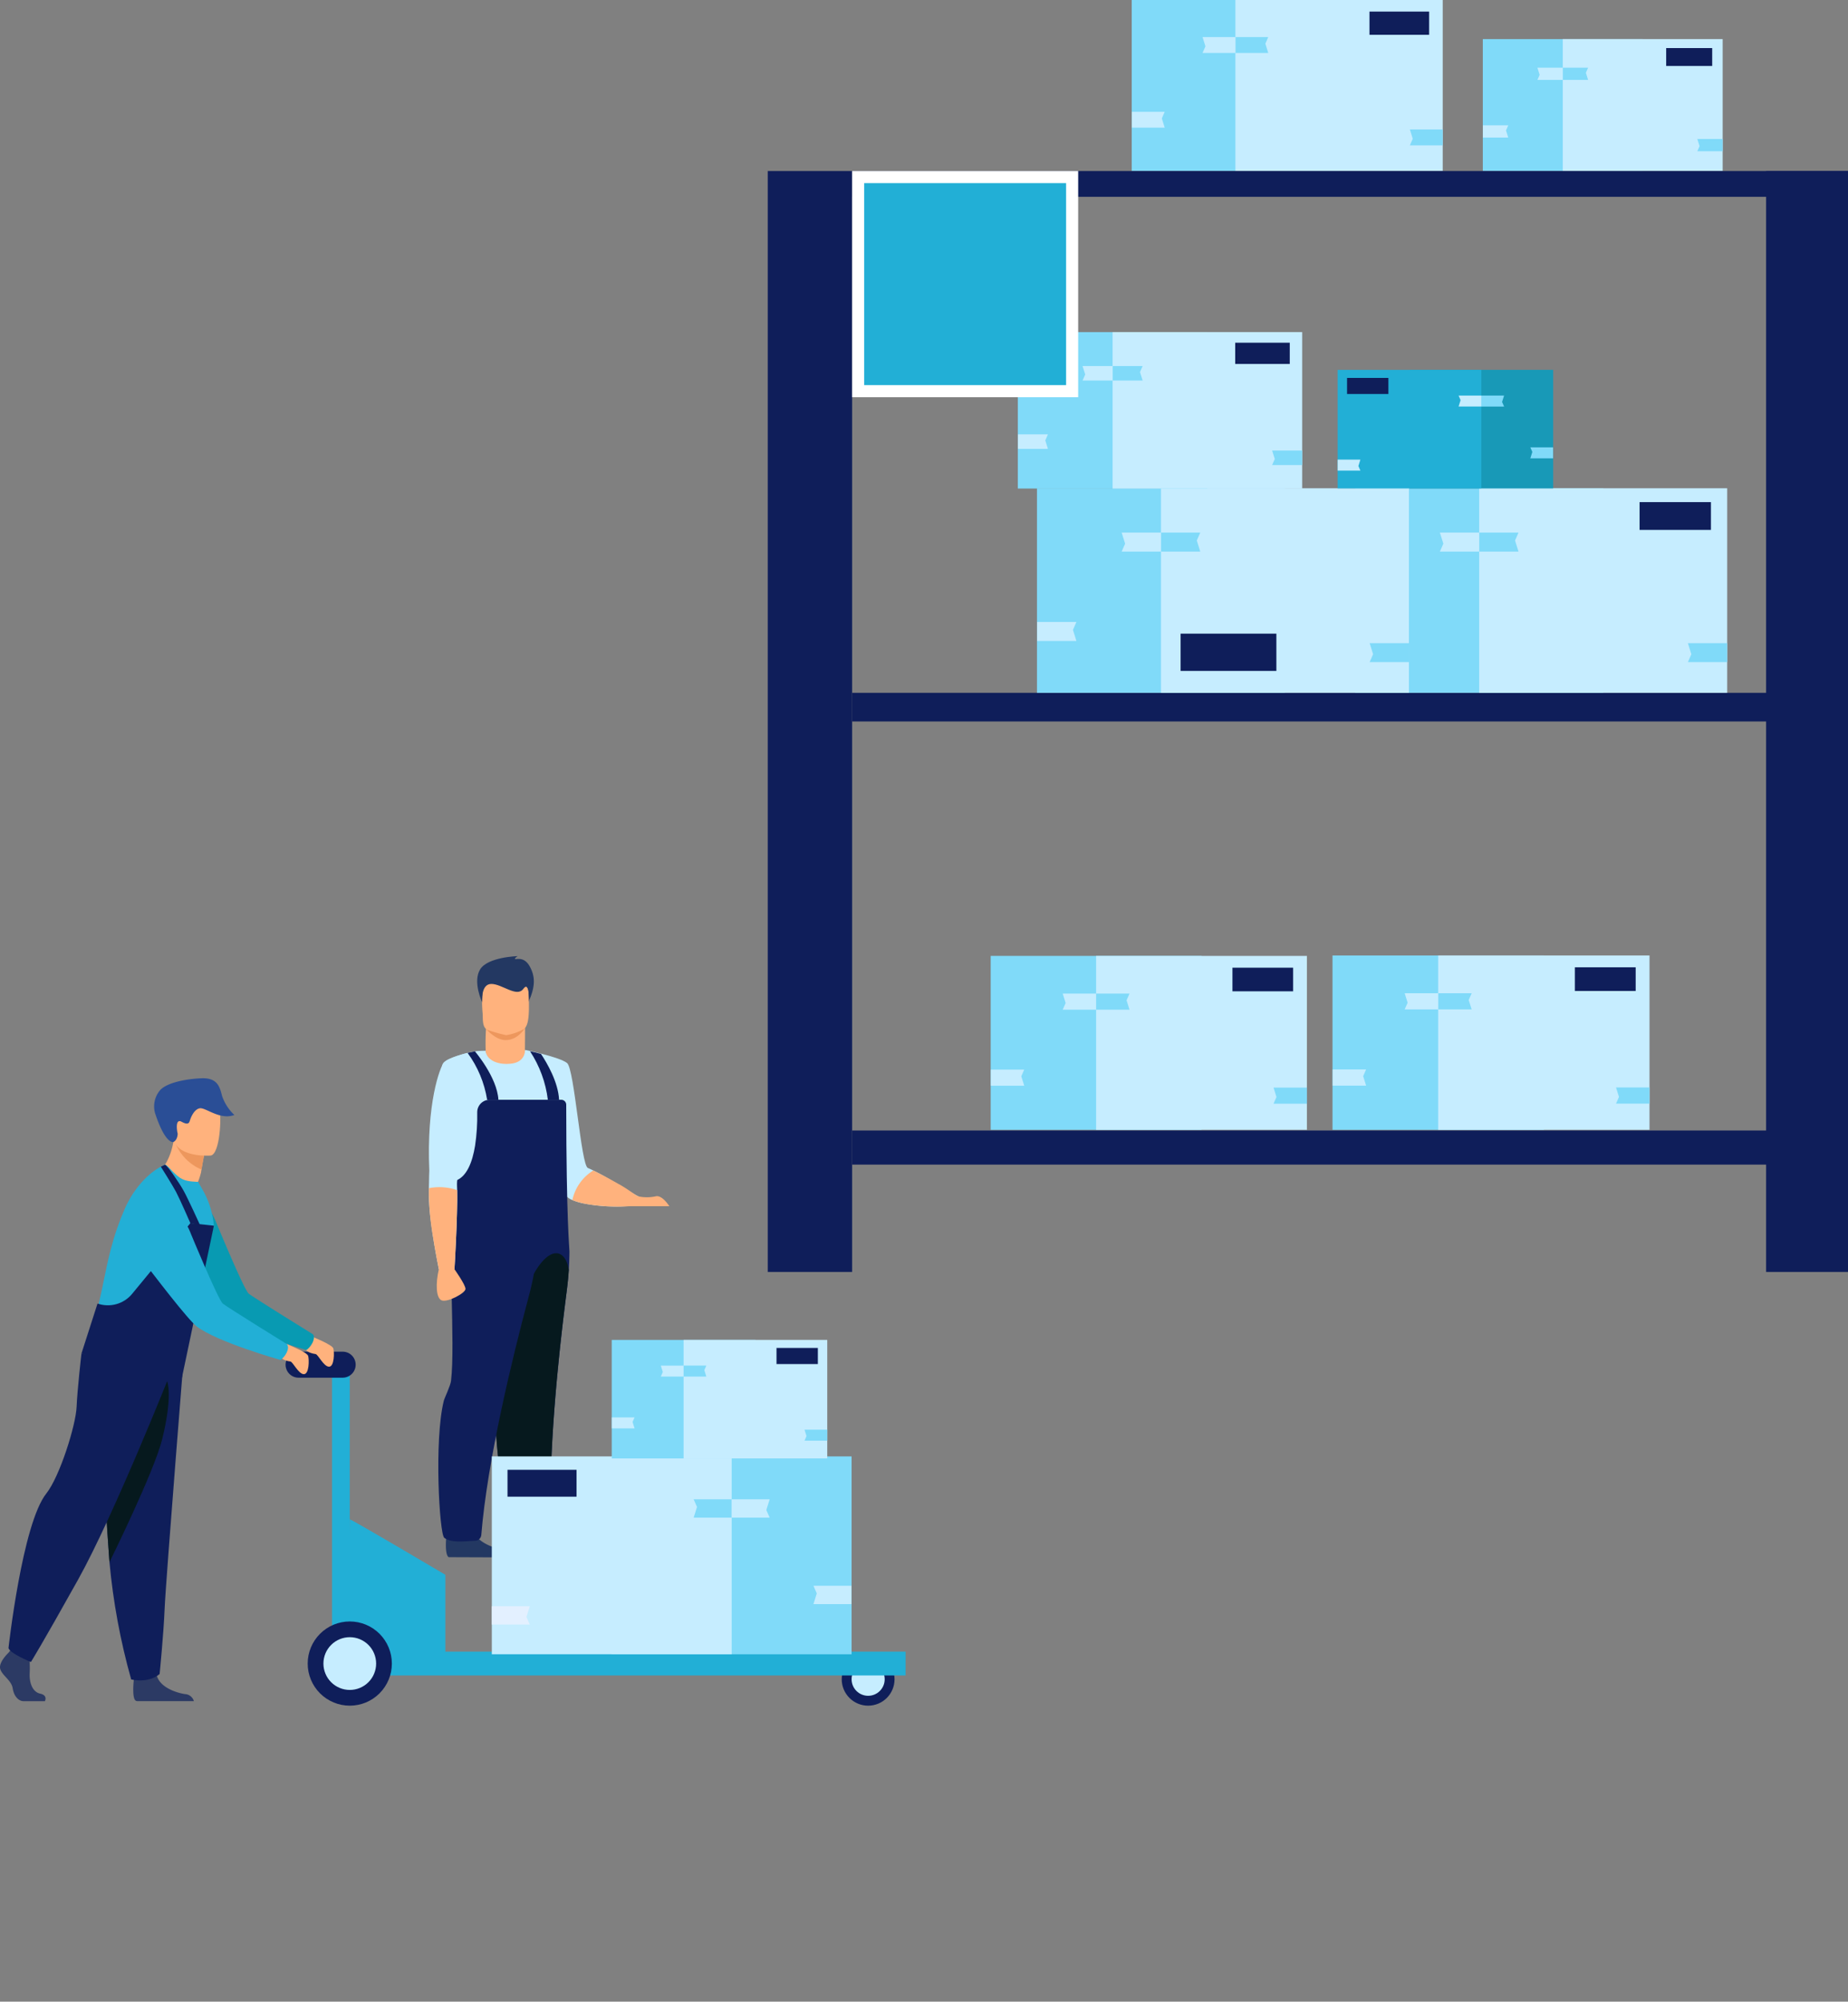 <svg xmlns="http://www.w3.org/2000/svg" xmlns:xlink="http://www.w3.org/1999/xlink" width="446.706" height="483.606" viewBox="0 0 446.706 483.606">
  <rect x="0" y="0" width="446.706" height="483.606" fill="#808080" stroke="none"/>
  <defs>
    <clipPath id="clip-path">
      <rect id="Rectangle_39939" data-name="Rectangle 39939" width="38.653" height="31.872" fill="none"/>
    </clipPath>
    <linearGradient id="linear-gradient" x1="-9.773" y1="19.871" x2="-9.764" y2="19.871" gradientUnits="objectBoundingBox">
      <stop offset="0" stop-color="#c6edff"/>
      <stop offset="1" stop-color="#c6edff"/>
    </linearGradient>
    <clipPath id="clip-path-2">
      <path id="Path_185749" data-name="Path 185749" d="M1006.859,88.02h6.125l-.539-1.723.539-1.232h-6.125Z" transform="translate(-1006.859 -85.065)" fill="none"/>
    </clipPath>
    <linearGradient id="linear-gradient-2" x1="-58.522" y1="207.253" x2="-58.464" y2="207.253" xlink:href="#linear-gradient"/>
    <clipPath id="clip-path-3">
      <path id="Path_185751" data-name="Path 185751" d="M1050,45.95h-6.125l.539,1.723-.539,1.231H1050Z" transform="translate(-1043.879 -45.95)" fill="none"/>
    </clipPath>
    <linearGradient id="linear-gradient-3" x1="-60.676" y1="211.993" x2="-60.618" y2="211.993" xlink:href="#linear-gradient"/>
    <clipPath id="clip-path-4">
      <rect id="Rectangle_39943" data-name="Rectangle 39943" width="11.123" height="4.327" fill="none"/>
    </clipPath>
    <linearGradient id="linear-gradient-4" x1="-36.209" y1="145.858" x2="-36.177" y2="145.858" gradientUnits="objectBoundingBox">
      <stop offset="0" stop-color="#0f1e5a"/>
      <stop offset="1" stop-color="#0f1e5a"/>
    </linearGradient>
    <clipPath id="clip-path-5">
      <rect id="Rectangle_39946" data-name="Rectangle 39946" width="50.112" height="41.32" fill="none"/>
    </clipPath>
    <linearGradient id="linear-gradient-5" x1="-5.959" y1="15.556" x2="-5.952" y2="15.556" xlink:href="#linear-gradient"/>
    <clipPath id="clip-path-6">
      <path id="Path_185753" data-name="Path 185753" d="M768.515,79.705h7.941l-.7-2.234.7-1.6h-7.941Z" transform="translate(-768.515 -75.874)" fill="none"/>
    </clipPath>
    <linearGradient id="linear-gradient-6" x1="-34.455" y1="160.731" x2="-34.41" y2="160.731" xlink:href="#linear-gradient"/>
    <clipPath id="clip-path-7">
      <path id="Path_185755" data-name="Path 185755" d="M824.449,25.162h-7.941l.7,2.234-.7,1.6h7.941Z" transform="translate(-816.508 -25.162)" fill="none"/>
    </clipPath>
    <linearGradient id="linear-gradient-7" x1="-36.607" y1="165.444" x2="-36.562" y2="165.444" xlink:href="#linear-gradient"/>
    <clipPath id="clip-path-8">
      <rect id="Rectangle_39950" data-name="Rectangle 39950" width="14.421" height="5.61" fill="none"/>
    </clipPath>
    <linearGradient id="linear-gradient-8" x1="-22.956" y1="114.07" x2="-22.931" y2="114.07" xlink:href="#linear-gradient-4"/>
    <clipPath id="clip-path-9">
      <rect id="Rectangle_39952" data-name="Rectangle 39952" width="20.393" height="265.986" fill="none"/>
    </clipPath>
    <linearGradient id="linear-gradient-9" x1="-9.1" y1="2.261" x2="-9.083" y2="2.261" xlink:href="#linear-gradient-4"/>
    <clipPath id="clip-path-10">
      <rect id="Rectangle_39954" data-name="Rectangle 39954" width="19.795" height="265.986" fill="none"/>
    </clipPath>
    <linearGradient id="linear-gradient-10" x1="-21.567" y1="2.261" x2="-21.549" y2="2.261" xlink:href="#linear-gradient-4"/>
    <clipPath id="clip-path-11">
      <rect id="Rectangle_39956" data-name="Rectangle 39956" width="240.729" height="6.238" fill="none"/>
    </clipPath>
    <linearGradient id="linear-gradient-11" x1="-0.856" y1="96.413" x2="-0.854" y2="96.413" xlink:href="#linear-gradient-4"/>
    <clipPath id="clip-path-12">
      <rect id="Rectangle_39958" data-name="Rectangle 39958" width="240.729" height="6.922" fill="none"/>
    </clipPath>
    <linearGradient id="linear-gradient-12" x1="-0.856" y1="68.675" x2="-0.854" y2="68.675" xlink:href="#linear-gradient-4"/>
    <clipPath id="clip-path-13">
      <rect id="Rectangle_39960" data-name="Rectangle 39960" width="240.729" height="8.244" fill="none"/>
    </clipPath>
    <linearGradient id="linear-gradient-13" x1="-0.856" y1="44.838" x2="-0.854" y2="44.838" xlink:href="#linear-gradient-4"/>
    <clipPath id="clip-path-14">
      <rect id="Rectangle_39963" data-name="Rectangle 39963" width="59.943" height="49.427" fill="none"/>
    </clipPath>
    <linearGradient id="linear-gradient-14" x1="-5.965" y1="10.618" x2="-5.959" y2="10.618" xlink:href="#linear-gradient"/>
    <clipPath id="clip-path-15">
      <path id="Path_185759" data-name="Path 185759" d="M987.163,361.448h-9.5l.837,2.673-.837,1.91h9.5Z" transform="translate(-977.664 -361.448)" fill="none"/>
    </clipPath>
    <linearGradient id="linear-gradient-15" x1="-36.643" y1="112.186" x2="-36.605" y2="112.186" xlink:href="#linear-gradient"/>
    <clipPath id="clip-path-16">
      <rect id="Rectangle_39966" data-name="Rectangle 39966" width="17.25" height="6.711" fill="none"/>
    </clipPath>
    <linearGradient id="linear-gradient-16" x1="-22.976" y1="77.705" x2="-22.955" y2="77.705" xlink:href="#linear-gradient-4"/>
    <linearGradient id="linear-gradient-17" x1="-4.682" y1="10.618" x2="-4.676" y2="10.618" xlink:href="#linear-gradient"/>
    <clipPath id="clip-path-18">
      <path id="Path_185761" data-name="Path 185761" d="M704.177,426.692h9.5l-.837-2.673.837-1.91h-9.5Z" transform="translate(-704.177 -422.109)" fill="none"/>
    </clipPath>
    <linearGradient id="linear-gradient-18" x1="-26.393" y1="107.473" x2="-26.356" y2="107.473" xlink:href="#linear-gradient"/>
    <clipPath id="clip-path-19">
      <path id="Path_185763" data-name="Path 185763" d="M771.084,361.448h-9.5l.837,2.673-.837,1.91h9.5Z" transform="translate(-761.585 -361.448)" fill="none"/>
    </clipPath>
    <linearGradient id="linear-gradient-19" x1="-28.544" y1="112.186" x2="-28.507" y2="112.186" xlink:href="#linear-gradient"/>
    <clipPath id="clip-path-20">
      <rect id="Rectangle_39973" data-name="Rectangle 39973" width="23.147" height="9.006" fill="none"/>
    </clipPath>
    <linearGradient id="linear-gradient-20" x1="-12.329" y1="54.375" x2="-12.313" y2="54.375" xlink:href="#linear-gradient-4"/>
    <clipPath id="clip-path-21">
      <rect id="Rectangle_39976" data-name="Rectangle 39976" width="50.96" height="42.02" fill="none"/>
    </clipPath>
    <linearGradient id="linear-gradient-21" x1="-5.199" y1="9.801" x2="-5.192" y2="9.801" xlink:href="#linear-gradient"/>
    <clipPath id="clip-path-22">
      <path id="Path_185765" data-name="Path 185765" d="M672.746,729.768h8.075l-.711-2.272.711-1.624h-8.075Z" transform="translate(-672.746 -725.872)" fill="none"/>
    </clipPath>
    <linearGradient id="linear-gradient-22" x1="-29.659" y1="98.649" x2="-29.614" y2="98.649" xlink:href="#linear-gradient"/>
    <clipPath id="clip-path-23">
      <path id="Path_185767" data-name="Path 185767" d="M729.627,674.3h-8.075l.711,2.272-.711,1.623h8.075Z" transform="translate(-721.552 -674.302)" fill="none"/>
    </clipPath>
    <linearGradient id="linear-gradient-23" x1="-31.812" y1="103.372" x2="-31.768" y2="103.372" xlink:href="#linear-gradient"/>
    <clipPath id="clip-path-24">
      <rect id="Rectangle_39980" data-name="Rectangle 39980" width="14.664" height="5.705" fill="none"/>
    </clipPath>
    <linearGradient id="linear-gradient-24" x1="-20.315" y1="71.687" x2="-20.291" y2="71.687" xlink:href="#linear-gradient-4"/>
    <clipPath id="clip-path-25">
      <rect id="Rectangle_39983" data-name="Rectangle 39983" width="51.086" height="42.123" fill="none"/>
    </clipPath>
    <linearGradient id="linear-gradient-25" x1="-6.805" y1="9.779" x2="-6.798" y2="9.779" xlink:href="#linear-gradient"/>
    <clipPath id="clip-path-26">
      <path id="Path_185769" data-name="Path 185769" d="M904.826,729.677h8.095l-.713-2.278.713-1.627h-8.095Z" transform="translate(-904.826 -725.772)" fill="none"/>
    </clipPath>
    <linearGradient id="linear-gradient-26" x1="-39.793" y1="98.426" x2="-39.75" y2="98.426" xlink:href="#linear-gradient"/>
    <clipPath id="clip-path-27">
      <path id="Path_185771" data-name="Path 185771" d="M961.847,674.075h-8.095l.713,2.278-.713,1.627h8.095Z" transform="translate(-953.752 -674.075)" fill="none"/>
    </clipPath>
    <linearGradient id="linear-gradient-27" x1="-41.947" y1="103.148" x2="-41.903" y2="103.148" xlink:href="#linear-gradient"/>
    <clipPath id="clip-path-28">
      <rect id="Rectangle_39987" data-name="Rectangle 39987" width="14.701" height="5.719" fill="none"/>
    </clipPath>
    <linearGradient id="linear-gradient-28" x1="-25.895" y1="71.53" x2="-25.871" y2="71.53" xlink:href="#linear-gradient-4"/>
    <clipPath id="clip-path-29">
      <rect id="Rectangle_39990" data-name="Rectangle 39990" width="45.826" height="37.787" fill="none"/>
    </clipPath>
    <linearGradient id="linear-gradient-29" x1="-5.869" y1="14.887" x2="-5.861" y2="14.887" xlink:href="#linear-gradient"/>
    <clipPath id="clip-path-30">
      <path id="Path_185773" data-name="Path 185773" d="M691.143,298.284H698.4l-.639-2.043.639-1.46h-7.261Z" transform="translate(-691.143 -294.781)" fill="none"/>
    </clipPath>
    <linearGradient id="linear-gradient-30" x1="-33.886" y1="153.514" x2="-33.837" y2="153.514" xlink:href="#linear-gradient"/>
    <clipPath id="clip-path-31">
      <path id="Path_185775" data-name="Path 185775" d="M742.293,248.406h-7.262l.64,2.044-.64,1.46h7.262Z" transform="translate(-735.031 -248.406)" fill="none"/>
    </clipPath>
    <linearGradient id="linear-gradient-31" x1="-36.036" y1="158.226" x2="-35.987" y2="158.226" xlink:href="#linear-gradient"/>
    <clipPath id="clip-path-32">
      <rect id="Rectangle_39994" data-name="Rectangle 39994" width="13.187" height="5.13" fill="none"/>
    </clipPath>
    <linearGradient id="linear-gradient-32" x1="-22.641" y1="109.147" x2="-22.614" y2="109.147" xlink:href="#linear-gradient-4"/>
    <clipPath id="clip-path-33">
      <rect id="Rectangle_39997" data-name="Rectangle 39997" width="34.733" height="28.64" fill="none"/>
    </clipPath>
    <linearGradient id="linear-gradient-33" x1="-9.309" y1="19.323" x2="-9.299" y2="19.323" gradientUnits="objectBoundingBox">
      <stop offset="0" stop-color="#22afd6"/>
      <stop offset="0.882" stop-color="#22afd6"/>
      <stop offset="1" stop-color="#22afd6"/>
    </linearGradient>
    <clipPath id="clip-path-34">
      <path id="Path_185778" data-name="Path 185778" d="M995.838,271.1h-5.5l.485-1.549-.485-1.107h5.5Z" transform="translate(-990.334 -268.44)" fill="none"/>
    </clipPath>
    <linearGradient id="linear-gradient-34" x1="-64.058" y1="206.092" x2="-63.993" y2="206.092" xlink:href="#linear-gradient"/>
    <clipPath id="clip-path-35">
      <path id="Path_185780" data-name="Path 185780" d="M908.228,311.911h5.5l-.485,1.549.485,1.107h-5.5Z" transform="translate(-908.228 -311.911)" fill="none"/>
    </clipPath>
    <linearGradient id="linear-gradient-35" x1="-58.747" y1="200.24" x2="-58.682" y2="200.24" xlink:href="#linear-gradient"/>
    <clipPath id="clip-path-36">
      <rect id="Rectangle_40001" data-name="Rectangle 40001" width="9.995" height="3.888" fill="none"/>
    </clipPath>
    <linearGradient id="linear-gradient-36" x1="-32.577" y1="141.828" x2="-32.541" y2="141.828" xlink:href="#linear-gradient-4"/>
    <clipPath id="clip-path-37">
      <rect id="Rectangle_40004" data-name="Rectangle 40004" width="48.806" height="48.806" fill="none"/>
    </clipPath>
    <linearGradient id="linear-gradient-37" x1="-4.28" y1="12.264" x2="-4.273" y2="12.264" xlink:href="#linear-gradient-33"/>
    <clipPath id="clip-path-38">
      <path id="Path_185782" data-name="Path 185782" d="M363.6,739.967a50.061,50.061,0,0,0,2.5,7.464,3.824,3.824,0,0,0,1.792,1.353,13.564,13.564,0,0,0,2.475.772,40.989,40.989,0,0,0,12.183.6c2.043-.471,2.425-1.74,1.309-2.252-1.3-.6-6.346-3.932-9.821-5.718-.4-.2-.762-.389-1.088-.55l-.08-.039c-.545-.269-.971-.464-1.218-.556-1.675-.628-3.247-23.888-5.029-25.355s-10.2-3.184-10.2-3.184,4.192,17.111,7.17,27.467" transform="translate(-356.433 -712.5)" fill="none"/>
    </clipPath>
    <linearGradient id="linear-gradient-38" x1="-4.445" y1="10.225" x2="-4.432" y2="10.225" xlink:href="#linear-gradient"/>
    <clipPath id="clip-path-39">
      <path id="Path_185783" data-name="Path 185783" d="M319.986,712.842c0,.91-1.435,2.59-3.645,2.734-2.621.172-5.838-1.133-5.838-2.643-.016,0-1.492.006-1.985.061-2.1.239-6.294,1.374-8.091,2.732-1.708,1.29.706,9.426,2.2,15.188a23.029,23.029,0,0,1,1.023,5.341c-.037.435-.429,6.349-.778,11.7-.289,4.413-.55,8.441-.558,8.694-.019.5,2.474,2.257,6.659,3.584a32.524,32.524,0,0,0,3.319.861,35.265,35.265,0,0,0,7.221.717c.864,0,1.684-.047,2.456-.124,5.978-.586,8.026-7.4,7.992-35.724a6.674,6.674,0,0,0-.111-1.19c-1.083-5.955-9.694-11.932-9.864-11.932Z" transform="translate(-299.84 -712.839)" fill="none"/>
    </clipPath>
    <linearGradient id="linear-gradient-39" x1="-3.377" y1="7.942" x2="-3.366" y2="7.942" xlink:href="#linear-gradient"/>
    <clipPath id="clip-path-40">
      <path id="Path_185788" data-name="Path 185788" d="M315.862,746.353a3,3,0,0,0-3,3.044,48.29,48.29,0,0,1-.52,8.057c-.639,3.933-2.009,7.607-4.834,8.492a.01.01,0,0,0-.007.006c-.013.028-.09.2-.214.487v0q-.04,1.067-.09,2.173c-.006.147-.012.3-.02.446,0,.088-.008.174-.012.262-.006.15-.014.3-.022.451q-.016.372-.038.751c-.011.2-.022.4-.033.6q-.03.575-.069,1.163c-.006.125-.014.25-.023.377-.033.506-.068,1.02-.107,1.537-.011.159-.023.318-.036.478,0,.077-.011.154-.018.231-.016.2-.031.406-.048.61s-.036.432-.055.65c-.069.795.033,1.5.012,2.062-.019.5,2.474,2.257,6.659,3.583.337.108.686.211,1.045.311a.012.012,0,0,1,.009.01c.39,4.581,1.447,11.052,2.4,17.3h0c.247,1.619.486,3.222.706,4.773a94.927,94.927,0,0,1,1.064,10.538v.028c.021,1.235-1.021,4.317-1.1,5.029-.048.436-.088.9-.116,1.379a55.858,55.858,0,0,0,.088,6.64c.684,10.618,3.489,24.2,4.49,24.781,1.99,1.15,5.611,0,7.451-.27a1.521,1.521,0,0,0,1.333-1.531c-.9-17.62,1.683-42.161,3.613-57.247.05-.393.1-.778.149-1.157.231-1.779.383-3.44.479-4.938.088-1.314.13-2.507.149-3.541.005-.323.008-.63.01-.921,0-.944-.747-7.127-.781-35.452a1.2,1.2,0,0,0-1.191-1.19Z" transform="translate(-306.69 -746.353)" fill="none"/>
    </clipPath>
    <linearGradient id="linear-gradient-40" x1="-3.827" y1="3.511" x2="-3.815" y2="3.511" xlink:href="#linear-gradient-4"/>
    <clipPath id="clip-path-41">
      <path id="Path_185790" data-name="Path 185790" d="M301.476,827.331c-1.741,5.386.3,28.466-.794,37.891-.142,1.227-1.579,4.146-1.751,4.841-2.375,9.551-1.063,32.2.114,33.1,1.822,1.4,5.563.736,7.422.711a1.519,1.519,0,0,0,1.522-1.342c1.46-18.043,7.511-42.826,11.4-57.4a68.41,68.41,0,0,0,2.237-12.743s-11.22-6.873-16.987-6.874c-1.576,0-2.744.513-3.166,1.819" transform="translate(-297.606 -825.512)" fill="none"/>
    </clipPath>
    <linearGradient id="linear-gradient-41" x1="-4.184" y1="4.413" x2="-4.17" y2="4.413" xlink:href="#linear-gradient-4"/>
    <clipPath id="clip-path-42">
      <path id="Path_185791" data-name="Path 185791" d="M317.472,713.885A26.087,26.087,0,0,1,322.2,725.2h2.724c-.314-5.448-5.674-11.692-5.674-11.692Z" transform="translate(-317.472 -713.512)" fill="none"/>
    </clipPath>
    <linearGradient id="linear-gradient-42" x1="-15.167" y1="33.249" x2="-15.119" y2="33.249" xlink:href="#linear-gradient-4"/>
    <clipPath id="clip-path-43">
      <path id="Path_185792" data-name="Path 185792" d="M364.186,725.179h2.724c-.226-4.282-2.89-8.843-4.375-11.075h0c-1.01-.282-1.944-.489-2.642-.63a27.373,27.373,0,0,1,4.3,11.705" transform="translate(-359.891 -713.474)" fill="none"/>
    </clipPath>
    <linearGradient id="linear-gradient-43" x1="-18.254" y1="33.214" x2="-18.203" y2="33.214" xlink:href="#linear-gradient-4"/>
    <clipPath id="clip-path-44">
      <path id="Path_185793" data-name="Path 185793" d="M294.861,716.835c-1.02,1.2-4.269,9.895-3.561,26.159,0,0-.072,1.559-.1,4.244q-.006.8-.007,1.729c0,3.143.629,8.906,2.409,17.865h3.772s.8-12.732.661-19.125c-.007-.371-.019-.719-.033-1.043-.23-5.191,5.343-20.379,4.715-23.994a64.148,64.148,0,0,0-2.171-8.108s-4.668,1.076-5.689,2.274" transform="translate(-291.196 -714.561)" fill="none"/>
    </clipPath>
    <linearGradient id="linear-gradient-44" x1="-8.079" y1="7.43" x2="-8.051" y2="7.43" xlink:href="#linear-gradient"/>
    <clipPath id="clip-path-45">
      <rect id="Rectangle_40017" data-name="Rectangle 40017" width="4.284" height="75.44" fill="none"/>
    </clipPath>
    <linearGradient id="linear-gradient-45" x1="-18.735" y1="4.155" x2="-18.652" y2="4.155" xlink:href="#linear-gradient-33"/>
    <clipPath id="clip-path-46">
      <path id="Path_185800" data-name="Path 185800" d="M197.037,917.3a3.147,3.147,0,0,0,0,6.294h10.656a3.147,3.147,0,0,0,0-6.294Z" transform="translate(-193.891 -917.303)" fill="none"/>
    </clipPath>
    <linearGradient id="linear-gradient-46" x1="-4.072" y1="50.243" x2="-4.051" y2="50.243" xlink:href="#linear-gradient-4"/>
    <clipPath id="clip-path-47">
      <path id="Path_185801" data-name="Path 185801" d="M236.4,1063.976h23.5v-19.488s-22.588-13.356-23.108-13.4Z" transform="translate(-236.396 -1031.086)" fill="none"/>
    </clipPath>
    <linearGradient id="linear-gradient-47" x1="-3.582" y1="8.383" x2="-3.567" y2="8.383" xlink:href="#linear-gradient-33"/>
    <clipPath id="clip-path-48">
      <path id="Path_185802" data-name="Path 185802" d="M571.508,1128.068a6.384,6.384,0,1,0,6.384-6.384,6.384,6.384,0,0,0-6.384,6.384" transform="translate(-571.508 -1121.684)" fill="none"/>
    </clipPath>
    <linearGradient id="linear-gradient-48" x1="-15.935" y1="19.067" x2="-15.908" y2="19.067" xlink:href="#linear-gradient-4"/>
    <clipPath id="clip-path-49">
      <path id="Path_185803" data-name="Path 185803" d="M578.209,1132.382a4,4,0,1,0,4-4,4,4,0,0,0-4,4" transform="translate(-578.209 -1128.384)" fill="none"/>
    </clipPath>
    <linearGradient id="linear-gradient-49" x1="-25.739" y1="30.142" x2="-25.695" y2="30.142" xlink:href="#linear-gradient"/>
    <clipPath id="clip-path-50">
      <rect id="Rectangle_40023" data-name="Rectangle 40023" width="138.646" height="5.74" fill="none"/>
    </clipPath>
    <linearGradient id="linear-gradient-50" x1="-0.579" y1="42.46" x2="-0.576" y2="42.46" xlink:href="#linear-gradient-33"/>
    <clipPath id="clip-path-51">
      <path id="Path_185804" data-name="Path 185804" d="M208.919,1110.577a10.172,10.172,0,1,0,10.172-10.172,10.172,10.172,0,0,0-10.172,10.172" transform="translate(-208.919 -1100.405)" fill="none"/>
    </clipPath>
    <linearGradient id="linear-gradient-51" x1="-3.656" y1="12.339" x2="-3.639" y2="12.339" xlink:href="#linear-gradient-4"/>
    <clipPath id="clip-path-52">
      <path id="Path_185805" data-name="Path 185805" d="M219.594,1117.451a6.371,6.371,0,1,0,6.371-6.371,6.371,6.371,0,0,0-6.371,6.371" transform="translate(-219.594 -1111.08)" fill="none"/>
    </clipPath>
    <linearGradient id="linear-gradient-52" x1="-6.135" y1="19.401" x2="-6.107" y2="19.401" xlink:href="#linear-gradient"/>
    <clipPath id="clip-path-53">
      <path id="Path_185814" data-name="Path 185814" d="M69.159,974.826c.018.241.036.481.054.72a157.758,157.758,0,0,0,5.25,28.337c4.583.966,6.872-1.326,6.872-1.326s.966-9.645,1.206-15.675c.139-3.473,1.547-21.8,2.717-36.725.86-10.985,1.593-20.124,1.593-20.124l-20.465-1.266S68.074,960,69.159,974.826" transform="translate(-66.387 -928.767)" fill="none"/>
    </clipPath>
    <linearGradient id="linear-gradient-53" x1="-1.155" y1="4.102" x2="-1.137" y2="4.102" xlink:href="#linear-gradient-4"/>
    <clipPath id="clip-path-54">
      <path id="Path_185816" data-name="Path 185816" d="M22.221,931.539c-.181,4.341-4.04,16.753-7.325,20.889-5.813,7.32-9.133,37.347-9.133,37.347.452,1.357,5.426,3.346,5.426,3.346s2.713-4.34,11.394-19.894,22.5-50.344,22.5-50.344L23.4,918.608s-.995,8.59-1.176,12.931" transform="translate(-5.763 -918.608)" fill="none"/>
    </clipPath>
    <linearGradient id="linear-gradient-54" x1="-0.052" y1="4.237" x2="-0.043" y2="4.237" xlink:href="#linear-gradient-4"/>
    <clipPath id="clip-path-55">
      <path id="Path_185817" data-name="Path 185817" d="M78.882,790.458c-3.194,1.272-7.189,5-9.648,10.486a65.611,65.611,0,0,0-3.44,9.926q-.547,2.071-1,4.223c-1.59,7.7-2.921,14.026-4.209,17.773-.371,1.078,18.637,8.527,20.5,9.054.167.045,9.627-36.746,9.627-36.746a21.139,21.139,0,0,0-2.332-7.981l-1.465-2.6c-1.815-.115-3.458-.089-5.037-1.476-1.617-1.421-2.486-2.674-2.927-2.674a.2.2,0,0,0-.072.013" transform="translate(-60.581 -790.445)" fill="none"/>
    </clipPath>
    <linearGradient id="linear-gradient-55" x1="-0.695" y1="7.014" x2="-0.683" y2="7.014" xlink:href="#linear-gradient-33"/>
    <clipPath id="clip-path-56">
      <path id="Path_185818" data-name="Path 185818" d="M67.541,847.179a7.594,7.594,0,0,1-8.361,2.34l-3.886,12.089,23.893,7.712,8.124-38.611-5.688-.612Z" transform="translate(-55.294 -830.097)" fill="none"/>
    </clipPath>
    <linearGradient id="linear-gradient-56" x1="-0.615" y1="8.853" x2="-0.604" y2="8.853" xlink:href="#linear-gradient-4"/>
    <clipPath id="clip-path-57">
      <path id="Path_185819" data-name="Path 185819" d="M109.207,790.941s2.837,4.5,3.664,6.062c.974,1.843,3.471,7.582,3.471,7.582l2.331.443s-2.866-6.311-3.988-8.329c-.931-1.675-3.925-6.145-4.488-6.217Z" transform="translate(-109.207 -790.481)" fill="none"/>
    </clipPath>
    <linearGradient id="linear-gradient-57" x1="-4.107" y1="24.842" x2="-4.069" y2="24.842" xlink:href="#linear-gradient-4"/>
    <clipPath id="clip-path-58">
      <path id="Path_185821" data-name="Path 185821" d="M90.6,821.52A7.182,7.182,0,0,0,91,829.6c3.991,5.29,12.019,15.779,14.212,17.48,4.882,3.785,20.289,8.122,20.289,8.122a5.141,5.141,0,0,0,1.473-1.815c.7-1.474.015-2.035.015-2.035s-14.309-8.845-15.456-9.771-7.769-16.976-7.769-16.976-2.39-6.527-6.325-6.839q-.328-.026-.64-.026A7.144,7.144,0,0,0,90.6,821.52" transform="translate(-89.544 -817.742)" fill="none"/>
    </clipPath>
    <linearGradient id="linear-gradient-58" x1="-0.812" y1="9.387" x2="-0.803" y2="9.387" xlink:href="#linear-gradient-33"/>
    <clipPath id="clip-path-59">
      <rect id="Rectangle_40038" data-name="Rectangle 40038" width="57.979" height="47.807" fill="none"/>
    </clipPath>
    <linearGradient id="linear-gradient-59" x1="-2.05" y1="6.085" x2="-2.044" y2="6.085" xlink:href="#linear-gradient"/>
    <clipPath id="clip-path-60">
      <path id="Path_185822" data-name="Path 185822" d="M552.307,1076.17l.809,1.847-.809,2.585h9.187v-4.432Z" transform="translate(-552.307 -1076.17)" fill="none"/>
    </clipPath>
    <linearGradient id="linear-gradient-60" x1="-21.402" y1="58.58" x2="-21.363" y2="58.58" xlink:href="#linear-gradient"/>
    <clipPath id="clip-path-61">
      <path id="Path_185824" data-name="Path 185824" d="M496.779,1017.5v4.433h9.188l-.81-1.847.81-2.585Z" transform="translate(-496.779 -1017.497)" fill="none"/>
    </clipPath>
    <linearGradient id="linear-gradient-61" x1="-19.25" y1="63.289" x2="-19.211" y2="63.289" xlink:href="#linear-gradient"/>
    <clipPath id="clip-path-62">
      <rect id="Rectangle_40044" data-name="Rectangle 40044" width="16.685" height="6.491" fill="none"/>
    </clipPath>
    <linearGradient id="linear-gradient-62" x1="-7.353" y1="44.318" x2="-7.331" y2="44.318" xlink:href="#linear-gradient-4"/>
    <clipPath id="clip-path-63">
      <rect id="Rectangle_40048" data-name="Rectangle 40048" width="34.734" height="28.64" fill="none"/>
    </clipPath>
    <linearGradient id="linear-gradient-63" x1="-4.757" y1="11.14" x2="-4.747" y2="11.14" xlink:href="#linear-gradient"/>
    <clipPath id="clip-path-64">
      <path id="Path_185826" data-name="Path 185826" d="M415.408,961.912v2.656h5.5l-.485-1.549.485-1.107Z" transform="translate(-415.408 -961.912)" fill="none"/>
    </clipPath>
    <linearGradient id="linear-gradient-64" x1="-26.872" y1="113.096" x2="-26.807" y2="113.096" xlink:href="#linear-gradient"/>
    <clipPath id="clip-path-65">
      <path id="Path_185828" data-name="Path 185828" d="M448.672,926.763l.485,1.549-.485,1.107h5.5v-2.655Z" transform="translate(-448.672 -926.763)" fill="none"/>
    </clipPath>
    <linearGradient id="linear-gradient-65" x1="-29.021" y1="117.809" x2="-28.957" y2="117.809" xlink:href="#linear-gradient"/>
    <linearGradient id="linear-gradient-66" x1="-18.779" y1="81.553" x2="-18.744" y2="81.553" xlink:href="#linear-gradient-4"/>
  </defs>
  <g id="Group_128763" data-name="Group 128763" transform="translate(-960.294 -1062.004)">
    <rect id="Rectangle_39937" data-name="Rectangle 39937" width="38.653" height="31.872" transform="translate(1318.725 1071.453)" fill="#80daf9"/>
    <g id="Group_122832" data-name="Group 122832" transform="translate(1338.051 1071.453)" clip-path="url(#clip-path)">
      <rect id="Rectangle_39938" data-name="Rectangle 39938" width="38.653" height="31.872" transform="translate(0 0)" fill="url(#linear-gradient)"/>
    </g>
    <g id="Group_122834" data-name="Group 122834" transform="translate(1318.747 1092.289)" clip-path="url(#clip-path-2)">
      <rect id="Rectangle_39940" data-name="Rectangle 39940" width="6.125" height="2.955" transform="translate(0)" fill="url(#linear-gradient-2)"/>
    </g>
    <path id="Path_185750" data-name="Path 185750" d="M1061.083,48.9h6.125l-.54-1.723.54-1.231h-6.125Z" transform="translate(276.968 1032.414)" fill="#80daf9"/>
    <g id="Group_122836" data-name="Group 122836" transform="translate(1331.927 1078.363)" clip-path="url(#clip-path-3)">
      <rect id="Rectangle_39941" data-name="Rectangle 39941" width="6.125" height="2.955" transform="translate(0 0)" fill="url(#linear-gradient-3)"/>
    </g>
    <path id="Path_185752" data-name="Path 185752" d="M1158.578,94.326h-6.125l.54,1.723-.54,1.232h6.125Z" transform="translate(218.127 1001.258)" fill="#80daf9"/>
    <g id="Group_122838" data-name="Group 122838" transform="translate(1363.05 1073.613)" clip-path="url(#clip-path-4)">
      <rect id="Rectangle_39942" data-name="Rectangle 39942" width="11.123" height="4.327" transform="translate(0 0)" fill="url(#linear-gradient-4)"/>
    </g>
    <rect id="Rectangle_39944" data-name="Rectangle 39944" width="50.112" height="41.32" transform="translate(1233.864 1062.004)" fill="#80daf9"/>
    <g id="Group_122840" data-name="Group 122840" transform="translate(1258.921 1062.004)" clip-path="url(#clip-path-5)">
      <rect id="Rectangle_39945" data-name="Rectangle 39945" width="50.112" height="41.32" transform="translate(0 0)" fill="url(#linear-gradient-5)"/>
    </g>
    <g id="Group_122842" data-name="Group 122842" transform="translate(1233.894 1089.016)" clip-path="url(#clip-path-6)">
      <rect id="Rectangle_39947" data-name="Rectangle 39947" width="7.941" height="3.831" fill="url(#linear-gradient-6)"/>
    </g>
    <path id="Path_185754" data-name="Path 185754" d="M838.813,28.993h7.941l-.7-2.234.7-1.6h-7.941Z" transform="translate(420.107 1045.801)" fill="#80daf9"/>
    <g id="Group_122844" data-name="Group 122844" transform="translate(1250.979 1070.961)" clip-path="url(#clip-path-7)">
      <rect id="Rectangle_39948" data-name="Rectangle 39948" width="7.941" height="3.831" transform="translate(0 0)" fill="url(#linear-gradient-7)"/>
    </g>
    <path id="Path_185756" data-name="Path 185756" d="M965.212,87.881h-7.941l.7,2.234-.7,1.6h7.941Z" transform="translate(343.821 1005.41)" fill="#80daf9"/>
    <g id="Group_122846" data-name="Group 122846" transform="translate(1291.331 1064.805)" clip-path="url(#clip-path-8)">
      <rect id="Rectangle_39949" data-name="Rectangle 39949" width="14.421" height="5.61" transform="translate(0 0)" fill="url(#linear-gradient-8)"/>
    </g>
    <g id="Group_122848" data-name="Group 122848" transform="translate(1145.878 1103.324)" clip-path="url(#clip-path-9)">
      <rect id="Rectangle_39951" data-name="Rectangle 39951" width="20.393" height="265.986" transform="translate(0 0)" fill="url(#linear-gradient-9)"/>
    </g>
    <g id="Group_122850" data-name="Group 122850" transform="translate(1387.205 1103.324)" clip-path="url(#clip-path-10)">
      <rect id="Rectangle_39953" data-name="Rectangle 39953" width="19.795" height="265.986" transform="translate(0 0)" fill="url(#linear-gradient-10)"/>
    </g>
    <g id="Group_122852" data-name="Group 122852" transform="translate(1166.271 1103.324)" clip-path="url(#clip-path-11)">
      <rect id="Rectangle_39955" data-name="Rectangle 39955" width="240.729" height="6.238" transform="translate(0 0)" fill="url(#linear-gradient-11)"/>
    </g>
    <g id="Group_122854" data-name="Group 122854" transform="translate(1166.271 1229.395)" clip-path="url(#clip-path-12)">
      <rect id="Rectangle_39957" data-name="Rectangle 39957" width="240.729" height="6.922" transform="translate(0 0)" fill="url(#linear-gradient-12)"/>
    </g>
    <g id="Group_122856" data-name="Group 122856" transform="translate(1166.271 1335.133)" clip-path="url(#clip-path-13)">
      <rect id="Rectangle_39959" data-name="Rectangle 39959" width="240.729" height="8.244" transform="translate(0)" fill="url(#linear-gradient-13)"/>
    </g>
    <rect id="Rectangle_39961" data-name="Rectangle 39961" width="59.943" height="49.427" transform="translate(1287.88 1179.969)" fill="#80daf9"/>
    <g id="Group_122858" data-name="Group 122858" transform="translate(1317.852 1179.969)" clip-path="url(#clip-path-14)">
      <rect id="Rectangle_39962" data-name="Rectangle 39962" width="59.943" height="49.427" fill="url(#linear-gradient-14)"/>
    </g>
    <path id="Path_185757" data-name="Path 185757" d="M920.256,426.691h9.5l-.837-2.673.837-1.91h-9.5Z" transform="translate(367.659 790.168)" fill="#9dc3f3"/>
    <path id="Path_185758" data-name="Path 185758" d="M1004.345,366.031h9.5l-.837-2.673.837-1.91h-9.5Z" transform="translate(313.507 829.234)" fill="#80daf9"/>
    <g id="Group_122860" data-name="Group 122860" transform="translate(1308.353 1190.684)" clip-path="url(#clip-path-15)">
      <rect id="Rectangle_39964" data-name="Rectangle 39964" width="9.499" height="4.583" transform="translate(0 0)" fill="url(#linear-gradient-15)"/>
    </g>
    <path id="Path_185760" data-name="Path 185760" d="M1155.54,436.471h-9.5l.837,2.673-.837,1.91h9.5Z" transform="translate(222.256 780.922)" fill="#80daf9"/>
    <g id="Group_122862" data-name="Group 122862" transform="translate(1356.62 1183.32)" clip-path="url(#clip-path-16)">
      <rect id="Rectangle_39965" data-name="Rectangle 39965" width="17.25" height="6.711" transform="translate(0 0)" fill="url(#linear-gradient-16)"/>
    </g>
    <rect id="Rectangle_39967" data-name="Rectangle 39967" width="59.943" height="49.427" transform="translate(1210.954 1179.969)" fill="#80daf9"/>
    <g id="Group_122864" data-name="Group 122864" transform="translate(1240.926 1179.969)" clip-path="url(#clip-path-14)">
      <rect id="Rectangle_39968" data-name="Rectangle 39968" width="59.943" height="49.427" transform="translate(0 0)" fill="url(#linear-gradient-17)"/>
    </g>
    <g id="Group_122866" data-name="Group 122866" transform="translate(1210.989 1212.277)" clip-path="url(#clip-path-18)">
      <rect id="Rectangle_39970" data-name="Rectangle 39970" width="9.498" height="4.583" transform="translate(0 0)" fill="url(#linear-gradient-18)"/>
    </g>
    <path id="Path_185762" data-name="Path 185762" d="M788.266,366.031h9.5l-.837-2.673.837-1.91h-9.5Z" transform="translate(452.66 829.234)" fill="#80daf9"/>
    <g id="Group_122868" data-name="Group 122868" transform="translate(1231.427 1190.684)" clip-path="url(#clip-path-19)">
      <rect id="Rectangle_39971" data-name="Rectangle 39971" width="9.499" height="4.583" transform="translate(0)" fill="url(#linear-gradient-19)"/>
    </g>
    <path id="Path_185764" data-name="Path 185764" d="M939.462,436.471h-9.5l.837,2.673-.837,1.91h9.5Z" transform="translate(361.407 780.922)" fill="#80daf9"/>
    <g id="Group_122870" data-name="Group 122870" transform="translate(1245.675 1215.098)" clip-path="url(#clip-path-20)">
      <rect id="Rectangle_39972" data-name="Rectangle 39972" width="23.147" height="9.006" transform="translate(0 0)" fill="url(#linear-gradient-20)"/>
    </g>
    <rect id="Rectangle_39974" data-name="Rectangle 39974" width="50.96" height="42.02" transform="translate(1199.77 1292.953)" fill="#80daf9"/>
    <g id="Group_122872" data-name="Group 122872" transform="translate(1225.25 1292.953)" clip-path="url(#clip-path-21)">
      <rect id="Rectangle_39975" data-name="Rectangle 39975" width="50.96" height="42.02" transform="translate(0 0)" fill="url(#linear-gradient-21)"/>
    </g>
    <g id="Group_122874" data-name="Group 122874" transform="translate(1199.799 1320.422)" clip-path="url(#clip-path-22)">
      <rect id="Rectangle_39977" data-name="Rectangle 39977" width="8.075" height="3.896" fill="url(#linear-gradient-22)"/>
    </g>
    <path id="Path_185766" data-name="Path 185766" d="M744.234,678.2h8.075l-.711-2.272.711-1.623h-8.075Z" transform="translate(481.016 627.758)" fill="#80daf9"/>
    <g id="Group_122876" data-name="Group 122876" transform="translate(1217.175 1302.063)" clip-path="url(#clip-path-23)">
      <rect id="Rectangle_39978" data-name="Rectangle 39978" width="8.075" height="3.896" transform="translate(0 0)" fill="url(#linear-gradient-23)"/>
    </g>
    <path id="Path_185768" data-name="Path 185768" d="M872.772,738.082H864.7l.711,2.272-.711,1.623h8.075Z" transform="translate(403.438 586.688)" fill="#80daf9"/>
    <g id="Group_122878" data-name="Group 122878" transform="translate(1258.209 1295.801)" clip-path="url(#clip-path-24)">
      <rect id="Rectangle_39979" data-name="Rectangle 39979" width="14.664" height="5.705" transform="translate(0 0)" fill="url(#linear-gradient-24)"/>
    </g>
    <rect id="Rectangle_39981" data-name="Rectangle 39981" width="51.086" height="42.123" transform="translate(1282.392 1292.852)" fill="#80daf9"/>
    <g id="Group_122880" data-name="Group 122880" transform="translate(1307.935 1292.852)" clip-path="url(#clip-path-25)">
      <rect id="Rectangle_39982" data-name="Rectangle 39982" width="51.086" height="42.123" transform="translate(0 0)" fill="url(#linear-gradient-25)"/>
    </g>
    <g id="Group_122882" data-name="Group 122882" transform="translate(1282.422 1320.387)" clip-path="url(#clip-path-26)">
      <rect id="Rectangle_39984" data-name="Rectangle 39984" width="8.095" height="3.905" transform="translate(0)" fill="url(#linear-gradient-26)"/>
    </g>
    <path id="Path_185770" data-name="Path 185770" d="M976.489,677.98h8.095l-.713-2.278.713-1.628h-8.095Z" transform="translate(331.445 627.906)" fill="#80daf9"/>
    <g id="Group_122884" data-name="Group 122884" transform="translate(1299.84 1301.98)" clip-path="url(#clip-path-27)">
      <rect id="Rectangle_39985" data-name="Rectangle 39985" width="8.095" height="3.905" transform="translate(0 0)" fill="url(#linear-gradient-27)"/>
    </g>
    <path id="Path_185772" data-name="Path 185772" d="M1105.345,738.012h-8.095l.713,2.278-.713,1.628h8.095Z" transform="translate(253.677 586.73)" fill="#80daf9"/>
    <g id="Group_122886" data-name="Group 122886" transform="translate(1340.976 1295.707)" clip-path="url(#clip-path-28)">
      <rect id="Rectangle_39986" data-name="Rectangle 39986" width="14.701" height="5.719" transform="translate(0 0)" fill="url(#linear-gradient-28)"/>
    </g>
    <rect id="Rectangle_39988" data-name="Rectangle 39988" width="45.826" height="37.787" transform="translate(1206.321 1142.25)" fill="#80daf9"/>
    <g id="Group_122888" data-name="Group 122888" transform="translate(1229.234 1142.25)" clip-path="url(#clip-path-29)">
      <rect id="Rectangle_39989" data-name="Rectangle 39989" width="45.826" height="37.787" fill="url(#linear-gradient-29)"/>
    </g>
    <g id="Group_122890" data-name="Group 122890" transform="translate(1206.349 1166.949)" clip-path="url(#clip-path-30)">
      <rect id="Rectangle_39991" data-name="Rectangle 39991" width="7.261" height="3.503" transform="translate(0)" fill="url(#linear-gradient-30)"/>
    </g>
    <path id="Path_185774" data-name="Path 185774" d="M755.428,251.91h7.261l-.64-2.043.64-1.46h-7.261Z" transform="translate(473.807 902.031)" fill="#80daf9"/>
    <g id="Group_122892" data-name="Group 122892" transform="translate(1221.974 1150.438)" clip-path="url(#clip-path-31)">
      <rect id="Rectangle_39992" data-name="Rectangle 39992" width="7.262" height="3.503" transform="translate(0)" fill="url(#linear-gradient-31)"/>
    </g>
    <path id="Path_185776" data-name="Path 185776" d="M871.017,305.761h-7.262l.64,2.044-.64,1.46h7.262Z" transform="translate(404.045 865.098)" fill="#80daf9"/>
    <g id="Group_122894" data-name="Group 122894" transform="translate(1258.873 1144.809)" clip-path="url(#clip-path-32)">
      <rect id="Rectangle_39993" data-name="Rectangle 39993" width="13.187" height="5.13" transform="translate(0 0)" fill="url(#linear-gradient-32)"/>
    </g>
    <rect id="Rectangle_39995" data-name="Rectangle 39995" width="34.733" height="28.64" transform="translate(1301.001 1151.363)" fill="#1899b7"/>
    <g id="Group_122896" data-name="Group 122896" transform="translate(1283.634 1151.363)" clip-path="url(#clip-path-33)">
      <rect id="Rectangle_39996" data-name="Rectangle 39996" width="34.733" height="28.64" transform="translate(0 0)" fill="url(#linear-gradient-33)"/>
    </g>
    <path id="Path_185777" data-name="Path 185777" d="M1044.562,306.245h-5.5l.484-1.549-.484-1.106h5.5Z" transform="translate(291.151 866.496)" fill="#80daf9"/>
    <g id="Group_122898" data-name="Group 122898" transform="translate(1312.863 1157.57)" clip-path="url(#clip-path-34)">
      <rect id="Rectangle_39998" data-name="Rectangle 39998" width="5.504" height="2.655" fill="url(#linear-gradient-34)"/>
    </g>
    <path id="Path_185779" data-name="Path 185779" d="M1005.794,268.44h5.5l-.485,1.549.485,1.106h-5.5Z" transform="translate(312.573 889.133)" fill="#80daf9"/>
    <g id="Group_122900" data-name="Group 122900" transform="translate(1283.633 1173.047)" clip-path="url(#clip-path-35)">
      <rect id="Rectangle_39999" data-name="Rectangle 39999" width="5.504" height="2.655" transform="translate(0 0)" fill="url(#linear-gradient-35)"/>
    </g>
    <g id="Group_122902" data-name="Group 122902" transform="translate(1285.908 1153.305)" clip-path="url(#clip-path-36)">
      <rect id="Rectangle_40000" data-name="Rectangle 40000" width="9.995" height="3.888" transform="translate(0 0)" fill="url(#linear-gradient-36)"/>
    </g>
    <rect id="Rectangle_40002" data-name="Rectangle 40002" width="54.645" height="54.645" transform="translate(1166.271 1103.324)" fill="#fff"/>
    <g id="Group_122904" data-name="Group 122904" transform="translate(1169.189 1106.246)" clip-path="url(#clip-path-37)">
      <rect id="Rectangle_40003" data-name="Rectangle 40003" width="48.806" height="48.806" transform="translate(0 0)" fill="url(#linear-gradient-37)"/>
    </g>
    <path id="Path_185781" data-name="Path 185781" d="M325.206,660.047s-2.335-4.92-.506-7.948,9.083-3.217,9.083-3.217-.631.347-.662.662,2.082-.82,3.532,1.735,1.382,4.946-.161,8.481-11.287.287-11.287.287" transform="translate(751.642 644.129)" fill="#233862"/>
    <g id="Group_122908" data-name="Group 122908" transform="translate(1087.188 1315.66)" clip-path="url(#clip-path-38)">
      <rect id="Rectangle_40006" data-name="Rectangle 40006" width="28.548" height="38.055" transform="translate(0 0)" fill="url(#linear-gradient-38)"/>
    </g>
    <g id="Group_122910" data-name="Group 122910" transform="translate(1067.041 1315.781)" clip-path="url(#clip-path-39)">
      <rect id="Rectangle_40007" data-name="Rectangle 40007" width="31.278" height="48.979" transform="translate(-1.121 0)" fill="url(#linear-gradient-39)"/>
    </g>
    <path id="Path_185784" data-name="Path 185784" d="M403.292,802.841c-.2.051-.479.076-.831.126a44.337,44.337,0,0,1-5.01.051c-3.1-.151-6.646-.579-8.836-1.535a11.191,11.191,0,0,1,5.06-7.149c1.535.755,3.977,2.038,6.167,3.3h.025c2.341,1.309,4.034,2.741,4.732,2.971,1.154.379.73,1.787-1.309,2.24" transform="translate(710.03 550.461)" fill="#ffb27d"/>
    <path id="Path_185785" data-name="Path 185785" d="M329.712,698.971a50.673,50.673,0,0,1,.3-7.408l9.232,1.509s0,2.817-.041,5.943h.009s.252,2.9-3.32,3.324-6.276-1.132-6.18-3.37" transform="translate(747.976 616.645)" fill="#ffb27d"/>
    <path id="Path_185786" data-name="Path 185786" d="M350.213,1041.834c-1.161-.714-.479-6.009-.479-6.009s5.437-4.316,6.17-.993,5.132,4.83,7.637,5.246a2.692,2.692,0,0,1,2.426,1.815Z" transform="translate(735.198 396.391)" fill="#233862"/>
    <path id="Path_185787" data-name="Path 185787" d="M303.419,1041.834c-1.161-.714-.478-6.009-.478-6.009s5.437-4.316,6.169-.993,5.132,4.83,7.637,5.246a2.692,2.692,0,0,1,2.426,1.815Z" transform="translate(765.332 396.391)" fill="#233862"/>
    <g id="Group_122914" data-name="Group 122914" transform="translate(1069.479 1327.711)" clip-path="url(#clip-path-40)">
      <rect id="Rectangle_40009" data-name="Rectangle 40009" width="28.515" height="107.398" transform="translate(-0.045)" fill="url(#linear-gradient-40)"/>
    </g>
    <path id="Path_185789" data-name="Path 185789" d="M336.729,894.9c.684,10.618,3.489,24.2,4.49,24.781,1.99,1.151,5.611,0,7.451-.27A1.521,1.521,0,0,0,350,917.881c-.9-17.621,1.683-42.162,3.613-57.247q.075-.589.149-1.157c.231-1.779.383-3.44.48-4.938-.918-5.982-6.1-6.3-10.8,6.071.582,4.1-5.592,18.446-5.592,21.215v.028c.021,1.235-1.021,4.317-1.1,5.029-.049.435-.088.9-.116,1.378a55.955,55.955,0,0,0,.088,6.64" transform="translate(743.542 514.277)" fill="#06191e"/>
    <g id="Group_122918" data-name="Group 122918" transform="translate(1066.246 1355.895)" clip-path="url(#clip-path-41)">
      <rect id="Rectangle_40011" data-name="Rectangle 40011" width="25.073" height="79.054" transform="translate(-1.05 0)" fill="url(#linear-gradient-41)"/>
    </g>
    <g id="Group_122920" data-name="Group 122920" transform="translate(1073.318 1316.02)" clip-path="url(#clip-path-42)">
      <rect id="Rectangle_40012" data-name="Rectangle 40012" width="7.452" height="11.692" transform="translate(0 0)" fill="url(#linear-gradient-42)"/>
    </g>
    <g id="Group_122922" data-name="Group 122922" transform="translate(1088.42 1316.008)" clip-path="url(#clip-path-43)">
      <rect id="Rectangle_40013" data-name="Rectangle 40013" width="7.019" height="11.705" transform="translate(0 0)" fill="url(#linear-gradient-43)"/>
    </g>
    <g id="Group_122924" data-name="Group 122924" transform="translate(1063.964 1316.395)" clip-path="url(#clip-path-44)">
      <rect id="Rectangle_40014" data-name="Rectangle 40014" width="12.757" height="52.27" transform="translate(-0.604 0)" fill="url(#linear-gradient-44)"/>
    </g>
    <path id="Path_185794" data-name="Path 185794" d="M297.8,816.955c-.176,4.606-.428,8.534-.428,8.534h-3.776c-.654-3.2-1.132-5.992-1.51-8.383a67.9,67.9,0,0,1-.906-9.465c0-.629,0-1.208.025-1.737a13.127,13.127,0,0,1,6.822.478c.05,2.845-.076,6.923-.227,10.573" transform="translate(772.78 543.168)" fill="#ffb27d"/>
    <path id="Path_185795" data-name="Path 185795" d="M303.491,863.445c.05,1.032-4.456,3.4-5.815,2.769s-1.409-4.2-.629-7.5,3.776,0,3.776,0,2.618,3.675,2.669,4.732" transform="translate(769.327 509.945)" fill="#ffb27d"/>
    <path id="Path_185796" data-name="Path 185796" d="M437.1,814.2h-9.591l2.139-2.366a10.152,10.152,0,0,0,4.078,0c1.611-.5,3.373,2.366,3.373,2.366" transform="translate(684.984 539.23)" fill="#ffb27d"/>
    <path id="Path_185797" data-name="Path 185797" d="M329.959,697.885s2.287,2.7,4.727,2.71c3.041.008,4.7-2.92,4.7-2.92Z" transform="translate(747.805 612.707)" fill="#ed975d"/>
    <path id="Path_185798" data-name="Path 185798" d="M337.412,677.251a12.687,12.687,0,0,1-4.287,1.489,34.34,34.34,0,0,1-4.609-1.3c-1.1-.665-1.027-2.013-1.083-3.885a29.231,29.231,0,0,1-.043-5.236c.294-1.529,1.263-2.4,3.977-2.635,4.982-.432,7.057.815,7.144,2.485.022.449.043.876.058,1.282.2,5.208-.213,7.056-1.156,7.8" transform="translate(749.533 633.363)" fill="#ffb27d"/>
    <path id="Path_185799" data-name="Path 185799" d="M326.015,666.664s-.411-4.447,2.207-4.447,6.15,3.343,7.727,1.2,1.353,2.962,1.353,2.962l.161-6.841-10.093-.379-2.113,1.577Z" transform="translate(750.833 637.512)" fill="#233862"/>
    <g id="Group_122928" data-name="Group 122928" transform="translate(1040.56 1391.359)" clip-path="url(#clip-path-45)">
      <rect id="Rectangle_40016" data-name="Rectangle 40016" width="4.284" height="75.44" fill="url(#linear-gradient-45)"/>
    </g>
    <g id="Group_122930" data-name="Group 122930" transform="translate(1029.322 1388.574)" clip-path="url(#clip-path-46)">
      <rect id="Rectangle_40018" data-name="Rectangle 40018" width="16.95" height="6.294" transform="translate(0 0)" fill="url(#linear-gradient-46)"/>
    </g>
    <g id="Group_122932" data-name="Group 122932" transform="translate(1044.454 1429.082)" clip-path="url(#clip-path-47)">
      <rect id="Rectangle_40019" data-name="Rectangle 40019" width="23.497" height="32.89" transform="translate(0 0)" fill="url(#linear-gradient-47)"/>
    </g>
    <g id="Group_122934" data-name="Group 122934" transform="translate(1163.758 1461.336)" clip-path="url(#clip-path-48)">
      <rect id="Rectangle_40020" data-name="Rectangle 40020" width="12.768" height="12.768" transform="translate(0 0)" fill="url(#linear-gradient-48)"/>
    </g>
    <g id="Group_122936" data-name="Group 122936" transform="translate(1166.144 1463.719)" clip-path="url(#clip-path-49)">
      <rect id="Rectangle_40021" data-name="Rectangle 40021" width="7.997" height="7.997" fill="url(#linear-gradient-49)"/>
    </g>
    <g id="Group_122938" data-name="Group 122938" transform="translate(1040.56 1461.063)" clip-path="url(#clip-path-50)">
      <rect id="Rectangle_40022" data-name="Rectangle 40022" width="138.646" height="5.74" fill="url(#linear-gradient-50)"/>
    </g>
    <g id="Group_122940" data-name="Group 122940" transform="translate(1034.672 1453.758)" clip-path="url(#clip-path-51)">
      <rect id="Rectangle_40024" data-name="Rectangle 40024" width="20.343" height="20.343" transform="translate(0)" fill="url(#linear-gradient-51)"/>
    </g>
    <g id="Group_122942" data-name="Group 122942" transform="translate(1038.473 1457.559)" clip-path="url(#clip-path-52)">
      <rect id="Rectangle_40025" data-name="Rectangle 40025" width="12.742" height="12.743" transform="translate(0 0)" fill="url(#linear-gradient-52)"/>
    </g>
    <path id="Path_185806" data-name="Path 185806" d="M209.043,907.092s4.9,1.948,5.16,2.856.26,4.414-1.038,4.414-2.661-2.986-3.246-3.051-2.207-.455-2.4-1.169,1.526-3.051,1.526-3.051" transform="translate(826.666 477.844)" fill="#ffb27d"/>
    <path id="Path_185807" data-name="Path 185807" d="M144.54,846.607c.7-1.474.015-2.035.015-2.035s-14.309-8.845-15.456-9.771-7.769-16.976-7.769-16.976-2.39-6.527-6.325-6.839a7.1,7.1,0,0,0-6.847,3.752,7.182,7.182,0,0,0,.408,8.082c3.99,5.29,12.019,15.779,14.212,17.48,4.881,3.785,20.289,8.122,20.289,8.122a5.137,5.137,0,0,0,1.473-1.815" transform="translate(891.32 539.754)" fill="#089ab2"/>
    <path id="Path_185808" data-name="Path 185808" d="M105.126,1140.986H91.41a1.256,1.256,0,0,1-.291-.084c-.916-.459-.629-3.965-.519-5.048.021-.2.036-.319.036-.319s4.823-3.857,5.486-.9c.021.092.046.183.071.272v0c.837,2.764,4.58,4.019,6.742,4.369a2.354,2.354,0,0,1,2.191,1.712" transform="translate(902.034 332.027)" fill="#2c3a64"/>
    <path id="Path_185809" data-name="Path 185809" d="M107.2,781.126s3.263,5.321,8.627,4.115a15.517,15.517,0,0,0,1.8-4.411c.038-.239.076-.47.113-.69.359-2.183.618-3.4.618-3.4l0,0c-.216-.131-7.262-4.354-7.294-4.1-.768,5.936-3.858,8.484-3.858,8.484" transform="translate(891.261 564.438)" fill="#ffb27d"/>
    <path id="Path_185810" data-name="Path 185810" d="M119.549,776.867a11.884,11.884,0,0,0,6.14,5.974c.359-2.183.618-3.4.618-3.4l0,0c-.2-.087-6.909-3-6.754-2.572" transform="translate(883.308 561.734)" fill="#ed975d"/>
    <path id="Path_185811" data-name="Path 185811" d="M125.844,757.784s-8.75.706-9.106-4.75-1.725-9.039,3.846-9.721,6.794,1.33,7.356,3.122.171,11.024-2.1,11.349" transform="translate(885.38 583.406)" fill="#ffb27d"/>
    <path id="Path_185812" data-name="Path 185812" d="M109.275,747.156c-.126.057-2.029.339-4.433-7.041a6.043,6.043,0,0,1,1.179-5.411c1.572-1.867,6.284-2.808,10.1-2.95s4.393,2.082,4.949,4.313a11.457,11.457,0,0,0,2.958,4.558c-3.471,1.3-6.939-1.838-8.338-1.62s-2.189,2.252-2.392,2.911-.441,1.2-2.029.34-1.12,2.265-.937,2.877c0,0,0,1.553-1.059,2.024" transform="translate(892.913 590.766)" fill="#2a4e96"/>
    <path id="Path_185813" data-name="Path 185813" d="M10.842,1131.376H5.668c-1.085,0-2.29-1.087-2.592-3.074s-2.532-3.074-3.014-4.7,1.99-3.919,1.99-3.919l.413-.531.43-.554,4.1.964s.1.976.164,2.219a28.38,28.38,0,0,1,.017,2.845c-.121,2.171.608,4.508,2.536,4.93s1.131,1.822,1.131,1.822" transform="translate(960.295 341.641)" fill="#2c3a64"/>
    <g id="Group_122946" data-name="Group 122946" transform="translate(983.93 1392.652)" clip-path="url(#clip-path-53)">
      <rect id="Rectangle_40027" data-name="Rectangle 40027" width="20.465" height="76.081" transform="translate(0 0)" fill="url(#linear-gradient-53)"/>
    </g>
    <path id="Path_185815" data-name="Path 185815" d="M83.155,931.838s1.442,3.288-1.194,13.987c-1.935,7.85-12.747,29.721-12.747,29.721-.018-.239-.036-.48-.054-.72-1.085-14.83-2.772-46.059-2.772-46.059Z" transform="translate(917.542 463.887)" fill="#06191e"/>
    <g id="Group_122950" data-name="Group 122950" transform="translate(962.347 1389.035)" clip-path="url(#clip-path-54)">
      <rect id="Rectangle_40029" data-name="Rectangle 40029" width="39.319" height="74.513" transform="translate(0 0)" fill="url(#linear-gradient-54)"/>
    </g>
    <g id="Group_122952" data-name="Group 122952" transform="translate(981.862 1343.41)" clip-path="url(#clip-path-55)">
      <rect id="Rectangle_40030" data-name="Rectangle 40030" width="30.499" height="51.52" transform="translate(-0.365)" fill="url(#linear-gradient-55)"/>
    </g>
    <g id="Group_122954" data-name="Group 122954" transform="translate(979.98 1357.527)" clip-path="url(#clip-path-56)">
      <rect id="Rectangle_40031" data-name="Rectangle 40031" width="32.016" height="39.223" transform="translate(0 0)" fill="url(#linear-gradient-56)"/>
    </g>
    <g id="Group_122956" data-name="Group 122956" transform="translate(999.174 1343.422)" clip-path="url(#clip-path-57)">
      <rect id="Rectangle_40032" data-name="Rectangle 40032" width="9.466" height="14.546" fill="url(#linear-gradient-57)"/>
    </g>
    <path id="Path_185820" data-name="Path 185820" d="M191.948,912.154s4.9,1.948,5.16,2.856.26,4.414-1.038,4.414-2.661-2.986-3.245-3.051-2.207-.455-2.4-1.169,1.526-3.051,1.526-3.051" transform="translate(837.675 474.586)" fill="#ffb27d"/>
    <g id="Group_122960" data-name="Group 122960" transform="translate(992.173 1353.129)" clip-path="url(#clip-path-58)">
      <rect id="Rectangle_40034" data-name="Rectangle 40034" width="38.63" height="37.461" transform="translate(-0.495 0)" fill="url(#linear-gradient-58)"/>
    </g>
    <rect id="Rectangle_40035" data-name="Rectangle 40035" width="57.979" height="47.807" transform="translate(1108.164 1413.879)" fill="#80daf9"/>
    <g id="Group_122964" data-name="Group 122964" transform="translate(1079.175 1413.879)" clip-path="url(#clip-path-59)">
      <rect id="Rectangle_40037" data-name="Rectangle 40037" width="57.979" height="47.807" transform="translate(0 0)" fill="url(#linear-gradient-59)"/>
    </g>
    <g id="Group_122966" data-name="Group 122966" transform="translate(1156.922 1445.129)" clip-path="url(#clip-path-60)">
      <rect id="Rectangle_40039" data-name="Rectangle 40039" width="9.187" height="4.432" transform="translate(0)" fill="url(#linear-gradient-60)"/>
    </g>
    <path id="Path_185823" data-name="Path 185823" d="M480.161,1021.93h-9.187l.809-2.585-.809-1.847h9.187Z" transform="translate(656.993 406.746)" fill="#80daf9"/>
    <g id="Group_122970" data-name="Group 122970" transform="translate(1137.153 1424.242)" clip-path="url(#clip-path-61)">
      <rect id="Rectangle_40041" data-name="Rectangle 40041" width="9.188" height="4.433" transform="translate(0 0)" fill="url(#linear-gradient-61)"/>
    </g>
    <path id="Path_185825" data-name="Path 185825" d="M333.918,1090.063h9.188l-.81,2.585.81,1.847h-9.188Z" transform="translate(745.255 360.016)" fill="#e3f0ff"/>
    <g id="Group_122974" data-name="Group 122974" transform="translate(1082.97 1417.121)" clip-path="url(#clip-path-62)">
      <rect id="Rectangle_40043" data-name="Rectangle 40043" width="16.685" height="6.491" transform="translate(0 0)" fill="url(#linear-gradient-62)"/>
    </g>
    <rect id="Rectangle_40045" data-name="Rectangle 40045" width="34.733" height="28.64" transform="translate(1108.164 1385.734)" fill="#80daf9"/>
    <g id="Group_122978" data-name="Group 122978" transform="translate(1125.53 1385.73)" clip-path="url(#clip-path-63)">
      <rect id="Rectangle_40047" data-name="Rectangle 40047" width="34.734" height="28.64" transform="translate(0 0)" fill="url(#linear-gradient-63)"/>
    </g>
    <g id="Group_122980" data-name="Group 122980" transform="translate(1108.185 1404.453)" clip-path="url(#clip-path-64)">
      <rect id="Rectangle_40049" data-name="Rectangle 40049" width="5.504" height="2.655" fill="url(#linear-gradient-64)"/>
    </g>
    <path id="Path_185827" data-name="Path 185827" d="M464.132,929.418h5.5l-.485-1.549.485-1.107h-5.5Z" transform="translate(661.398 465.176)" fill="#80daf9"/>
    <g id="Group_122984" data-name="Group 122984" transform="translate(1120.026 1391.941)" clip-path="url(#clip-path-65)">
      <rect id="Rectangle_40051" data-name="Rectangle 40051" width="5.504" height="2.655" transform="translate(0)" fill="url(#linear-gradient-65)"/>
    </g>
    <path id="Path_185829" data-name="Path 185829" d="M551.741,970.234h-5.5l.485,1.549-.485,1.107h5.5Z" transform="translate(608.523 437.184)" fill="#80daf9"/>
    <g id="Group_122988" data-name="Group 122988" transform="translate(1147.995 1387.676)" clip-path="url(#clip-path-36)">
      <rect id="Rectangle_40053" data-name="Rectangle 40053" width="9.995" height="3.888" fill="url(#linear-gradient-66)"/>
    </g>
    <path id="Path_185847" data-name="Path 185847" d="M339.09,1331.073c-1.724,1.535-6.509,6.55-6.509,6.55l2.348.35s4.247-4.6,5.774-6.015c1.3-1.205,5.457-4.516,5.457-4.516l-.783-.76a.183.183,0,0,0-.033,0c-.674,0-4.847,3.142-6.253,4.395" transform="translate(746.116 207.637)" fill="none"/>
  </g>
</svg>
